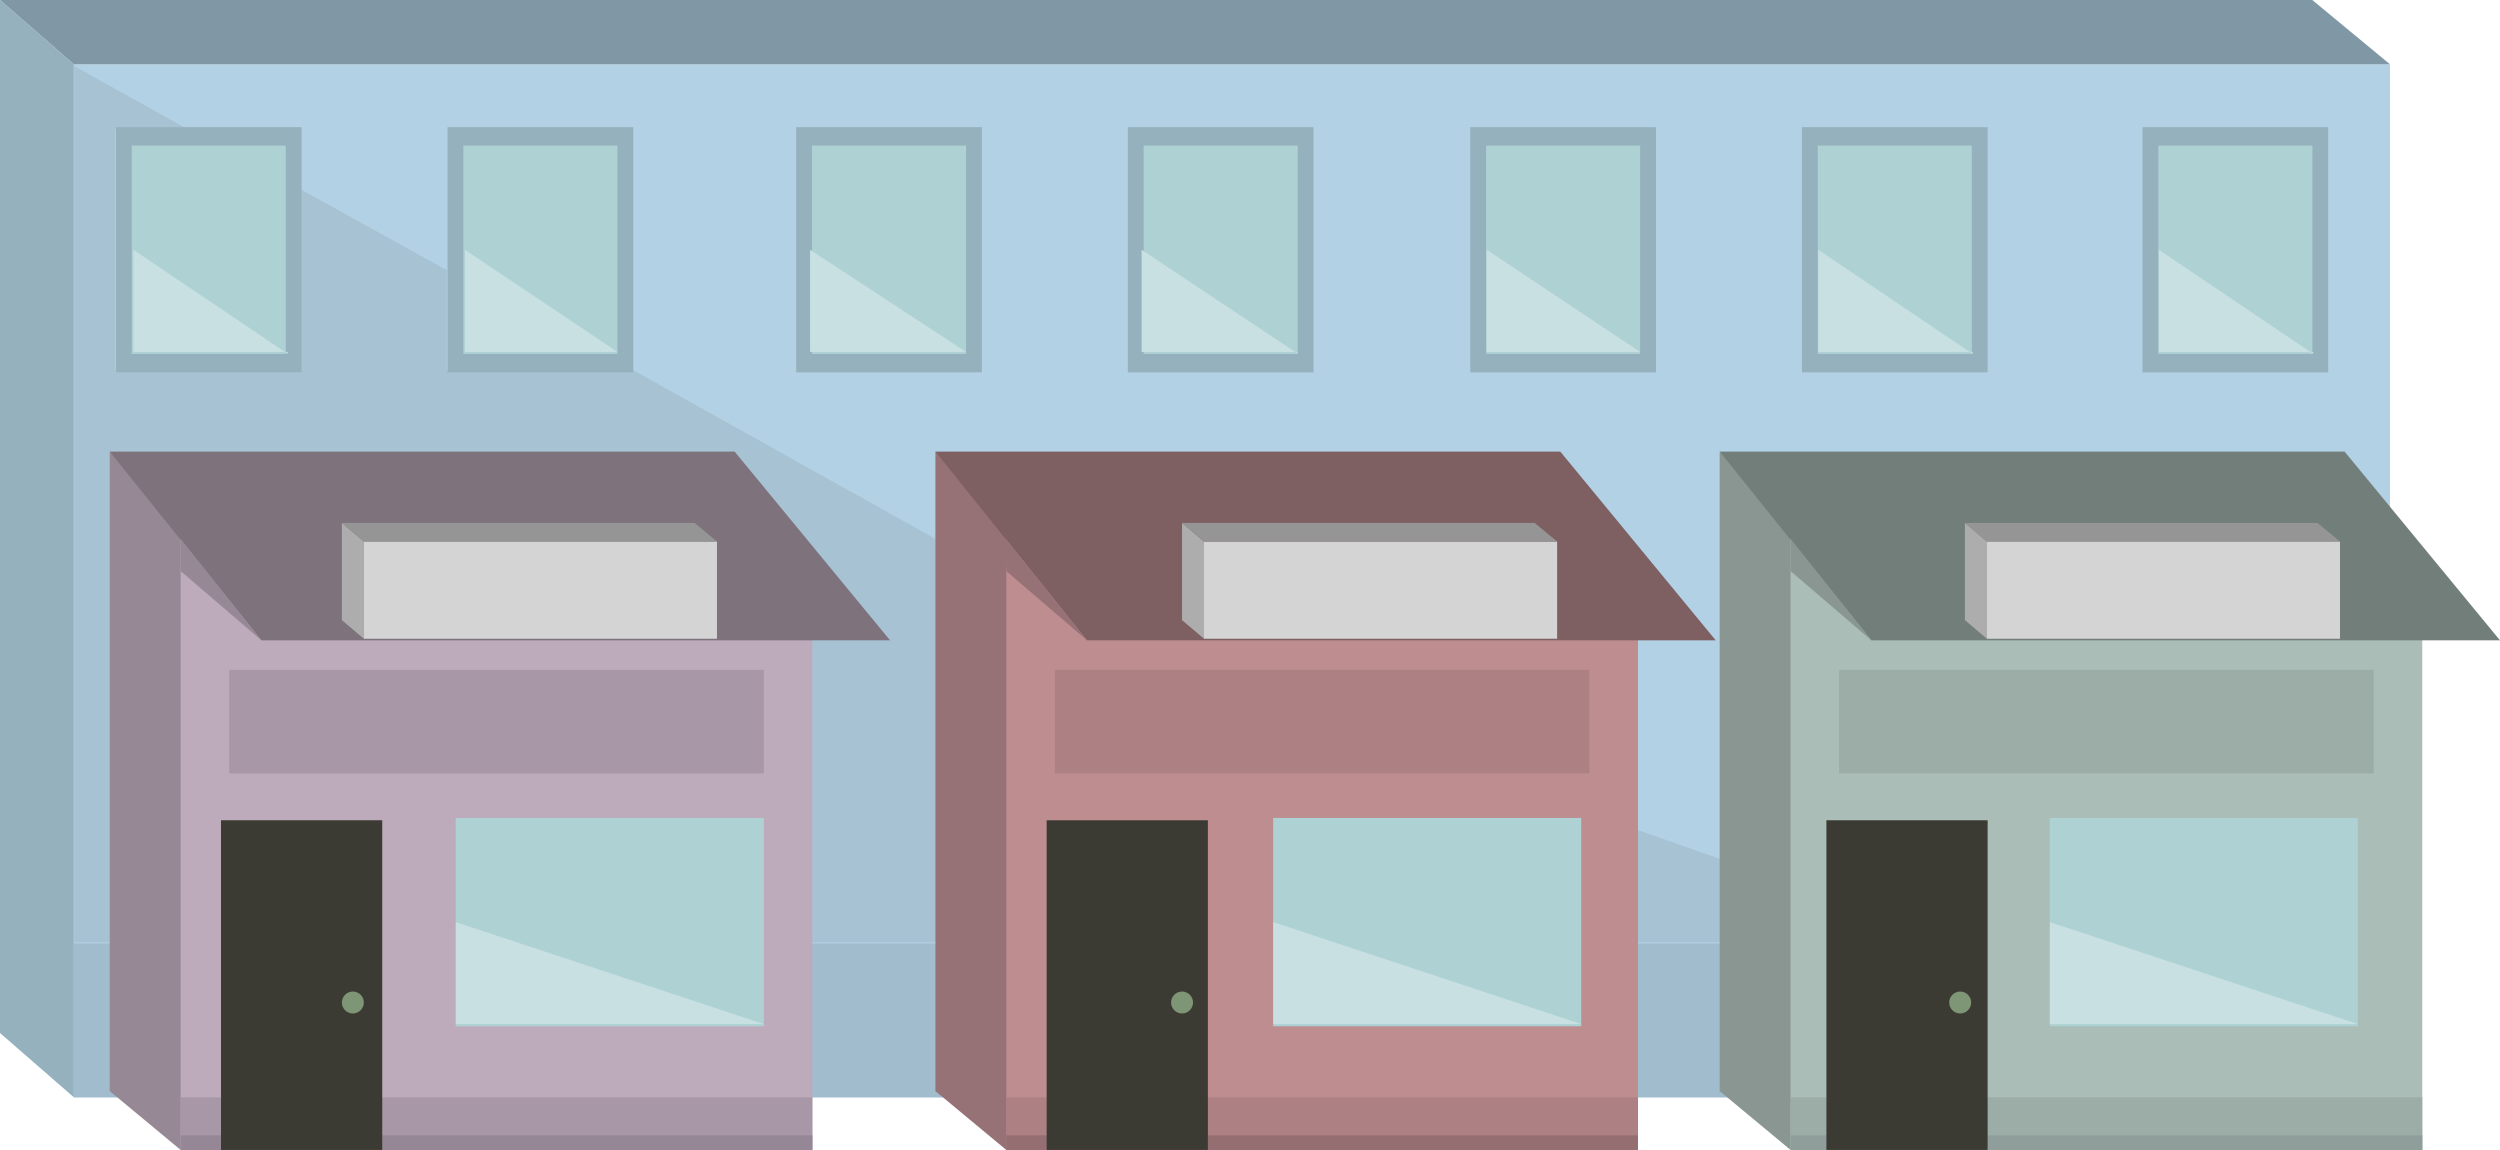 <?xml version="1.0" encoding="utf-8"?>
<!-- Generator: Adobe Illustrator 15.0.0, SVG Export Plug-In . SVG Version: 6.00 Build 0)  -->
<!DOCTYPE svg PUBLIC "-//W3C//DTD SVG 1.1//EN" "http://www.w3.org/Graphics/SVG/1.1/DTD/svg11.dtd">
<svg version="1.1" id="Layer_1" xmlns="http://www.w3.org/2000/svg" xmlns:xlink="http://www.w3.org/1999/xlink" x="0px" y="0px"
	 width="550.488px" height="253.212px" viewBox="0 0 550.488 253.212" enable-background="new 0 0 550.488 253.212"
	 xml:space="preserve">
<g>
	<polygon fill="#95B1BD" points="0,227.465 16.274,241.629 16.274,14.164 0,0 	"/>
	<polyline fill="#B2D1E4" points="16.273,241.629 526.267,241.629 526.267,14.164 16.273,14.164 16.273,241.629 	"/>
	<polygon fill="#A7C3D3" points="360.373,207.497 394.373,207.497 394.373,194.631 360.373,182.668 	"/>
	<polygon fill="#A7C3D3" points="39.373,207.497 39.373,113.599 178.373,129.998 178.373,207.497 221.373,207.497 221.373,127.25 
		139.419,81.497 98.373,81.497 98.373,59.48 66.373,41.782 66.373,81.497 25.373,81.497 25.373,28.497 41.395,28.497 16.276,14.497 
		16.373,14.497 16.373,207.497 	"/>
	<polyline fill="#A0BCCD" points="16.273,241.629 526.267,241.629 526.267,207.747 16.273,207.747 16.273,241.629 	"/>
	<polygon fill="#968995" points="24.168,240.253 39.775,253.211 57.557,127.762 24.168,99.436 	"/>
	<polyline fill="#BDAABB" points="39.775,253.212 178.873,253.212 178.873,129.998 39.775,113.599 39.775,253.212 	"/>
	<rect x="39.776" y="241.628" fill="#A897A7" width="139.098" height="11.583"/>
	<rect x="39.776" y="249.997" fill="#968796" width="139.098" height="3.214"/>
	<rect x="50.469" y="147.497" fill="#A897A7" width="117.712" height="22.816"/>
	<polygon fill="#8098A5" points="526.268,14.164 16.274,14.164 0.001,0 509.154,0 	"/>
	<polygon fill="#7E727D" points="195.988,140.997 57.556,140.997 24.168,99.436 161.76,99.436 	"/>
	<polygon fill="#967276" points="205.972,240.253 221.579,253.211 239.359,127.762 205.972,99.436 	"/>
	<polyline fill="#BD8D90" points="221.579,253.212 360.678,253.212 360.678,132.623 221.579,113.599 221.579,253.212 	"/>
	<rect x="221.579" y="241.628" fill="#AD8184" width="139.098" height="11.583"/>
	<rect x="221.579" y="249.997" fill="#946E71" width="139.098" height="3.214"/>
	<polygon fill="#7E5F62" points="377.792,140.997 239.359,140.997 205.972,99.436 343.563,99.436 	"/>
	<polygon fill="#899691" points="378.668,240.253 394.275,253.211 412.057,127.762 378.668,99.436 	"/>
	<polyline fill="#AABDB7" points="394.275,253.212 533.373,253.212 533.373,125.998 394.275,113.599 394.275,253.212 	"/>
	<rect x="394.276" y="241.628" fill="#9CADA8" width="139.098" height="11.583"/>
	<rect x="394.276" y="249.997" fill="#8F9E9A" width="139.098" height="3.214"/>
	<polygon fill="#727E7A" points="550.488,140.997 412.056,140.997 378.668,99.436 516.26,99.436 	"/>
	<polygon fill="#968995" points="39.775,125.745 57.557,140.997 39.775,118.649 	"/>
	<polygon fill="#967276" points="221.579,125.745 239.36,140.997 221.407,118.649 	"/>
	<polygon fill="#899691" points="394.275,125.745 412.057,140.997 394.275,118.649 	"/>
	<rect x="48.666" y="180.619" fill="#3B3B34" width="35.5" height="72.592"/>
	<rect x="230.47" y="180.619" fill="#3B3B34" width="35.5" height="72.592"/>
	<rect x="402.166" y="180.619" fill="#3B3B34" width="35.5" height="72.592"/>
	<polyline fill="#AED1D4" points="168.182,225.979 100.341,225.979 100.341,180.107 168.182,180.107 168.182,225.979 	"/>
	<polygon fill="#C8E0E2" points="100.373,225.497 168.181,225.497 100.373,203.044 	"/>
	<polyline fill="#95B1BD" points="66.416,81.994 25.52,81.994 25.52,28 66.416,28 66.416,81.994 	"/>
	<polyline fill="#AED1D4" points="62.928,77.933 29.008,77.933 29.008,32.062 62.928,32.062 62.928,77.933 	"/>
	<polygon fill="#C8E0E2" points="29.373,77.497 63.373,77.497 63.373,77.93 29.373,54.997 	"/>
	<polyline fill="#95B1BD" points="139.443,81.994 98.547,81.994 98.547,28 139.443,28 139.443,81.994 	"/>
	<polyline fill="#AED1D4" points="135.954,77.933 102.034,77.933 102.034,32.062 135.954,32.062 135.954,77.933 	"/>
	<polygon fill="#C8E0E2" points="102.373,77.497 135.953,77.497 102.373,54.997 	"/>
	<polyline fill="#95B1BD" points="216.207,81.994 175.311,81.994 175.311,28 216.207,28 216.207,81.994 	"/>
	<polyline fill="#AED1D4" points="212.719,77.933 178.799,77.933 178.799,32.062 212.719,32.062 212.719,77.933 	"/>
	<polygon fill="#C8E0E2" points="178.373,77.497 212.718,77.497 178.373,55 	"/>
	<polyline fill="#95B1BD" points="289.234,81.994 248.338,81.994 248.338,28 289.234,28 289.234,81.994 	"/>
	<polyline fill="#AED1D4" points="285.746,77.933 251.826,77.933 251.826,32.062 285.746,32.062 285.746,77.933 	"/>
	<polygon fill="#C8E0E2" points="251.373,77.497 285.743,77.497 285.517,77.714 251.373,54.997 	"/>
	<polyline fill="#95B1BD" points="364.639,81.994 323.743,81.994 323.743,28 364.639,28 364.639,81.994 	"/>
	<polyline fill="#AED1D4" points="361.151,77.933 327.231,77.933 327.231,32.062 361.151,32.062 361.151,77.933 	"/>
	<polygon fill="#C8E0E2" points="327.373,77.497 361.149,77.497 327.373,54.999 	"/>
	<polyline fill="#95B1BD" points="437.666,81.994 396.77,81.994 396.77,28 437.666,28 437.666,81.994 	"/>
	<polyline fill="#AED1D4" points="434.178,77.933 400.258,77.933 400.258,32.062 434.178,32.062 434.178,77.933 	"/>
	<polygon fill="#C8E0E2" points="400.373,77.497 434.373,77.497 434.373,77.93 400.373,54.997 	"/>
	<polyline fill="#95B1BD" points="512.666,81.994 471.77,81.994 471.77,28 512.666,28 512.666,81.994 	"/>
	<polyline fill="#AED1D4" points="509.178,77.933 475.258,77.933 475.258,32.062 509.178,32.062 509.178,77.933 	"/>
	<polygon fill="#C8E0E2" points="475.373,77.497 509.373,77.497 509.373,77.931 475.373,54.997 	"/>
	<polyline fill="#AED1D4" points="348.182,225.979 280.341,225.979 280.341,180.107 348.182,180.107 348.182,225.979 	"/>
	<polygon fill="#C8E0E2" points="280.373,225.497 348.181,225.497 280.373,203.044 	"/>
	<polyline fill="#AED1D4" points="519.182,225.979 451.341,225.979 451.341,180.107 519.182,180.107 519.182,225.979 	"/>
	<polygon fill="#C8E0E2" points="451.373,225.497 519.181,225.497 451.373,203.044 	"/>
	<rect x="232.271" y="147.497" fill="#AD8184" width="117.713" height="22.816"/>
	<rect x="404.969" y="147.497" fill="#9CADA8" width="117.712" height="22.816"/>
	<polygon fill="#ADADAD" points="75.281,136.55 80.116,140.651 80.116,119.243 75.281,115.141 	"/>
	<rect x="80.116" y="119.242" fill="#D3D4D3" width="77.757" height="21.409"/>
	<polygon fill="#949594" points="157.873,119.242 80.116,119.242 75.281,115.141 152.917,115.141 	"/>
	<polygon fill="#ADADAD" points="260.281,136.55 265.116,140.651 265.116,119.243 260.281,115.141 	"/>
	<rect x="265.116" y="119.242" fill="#D3D4D3" width="77.757" height="21.409"/>
	<polygon fill="#949594" points="342.873,119.242 265.116,119.242 260.281,115.141 337.917,115.141 	"/>
	<polygon fill="#ADADAD" points="432.666,136.55 437.5,140.651 437.5,119.243 432.666,115.141 	"/>
	<rect x="437.5" y="119.242" fill="#D3D4D3" width="77.757" height="21.409"/>
	<polygon fill="#949594" points="515.258,119.242 437.501,119.242 432.666,115.141 510.302,115.141 	"/>
	<path fill="#7E9675" d="M80.116,220.747c0,1.335-1.082,2.417-2.417,2.417c-1.336,0-2.418-1.082-2.418-2.417
		s1.082-2.417,2.418-2.417C79.034,218.33,80.116,219.412,80.116,220.747"/>
	<path fill="#7E9675" d="M262.698,220.747c0,1.335-1.082,2.417-2.417,2.417s-2.417-1.082-2.417-2.417s1.082-2.417,2.417-2.417
		S262.698,219.412,262.698,220.747"/>
	<path fill="#7E9675" d="M434.04,220.747c0,1.335-1.082,2.417-2.417,2.417s-2.417-1.082-2.417-2.417s1.082-2.417,2.417-2.417
		S434.04,219.412,434.04,220.747"/>
</g>
</svg>
